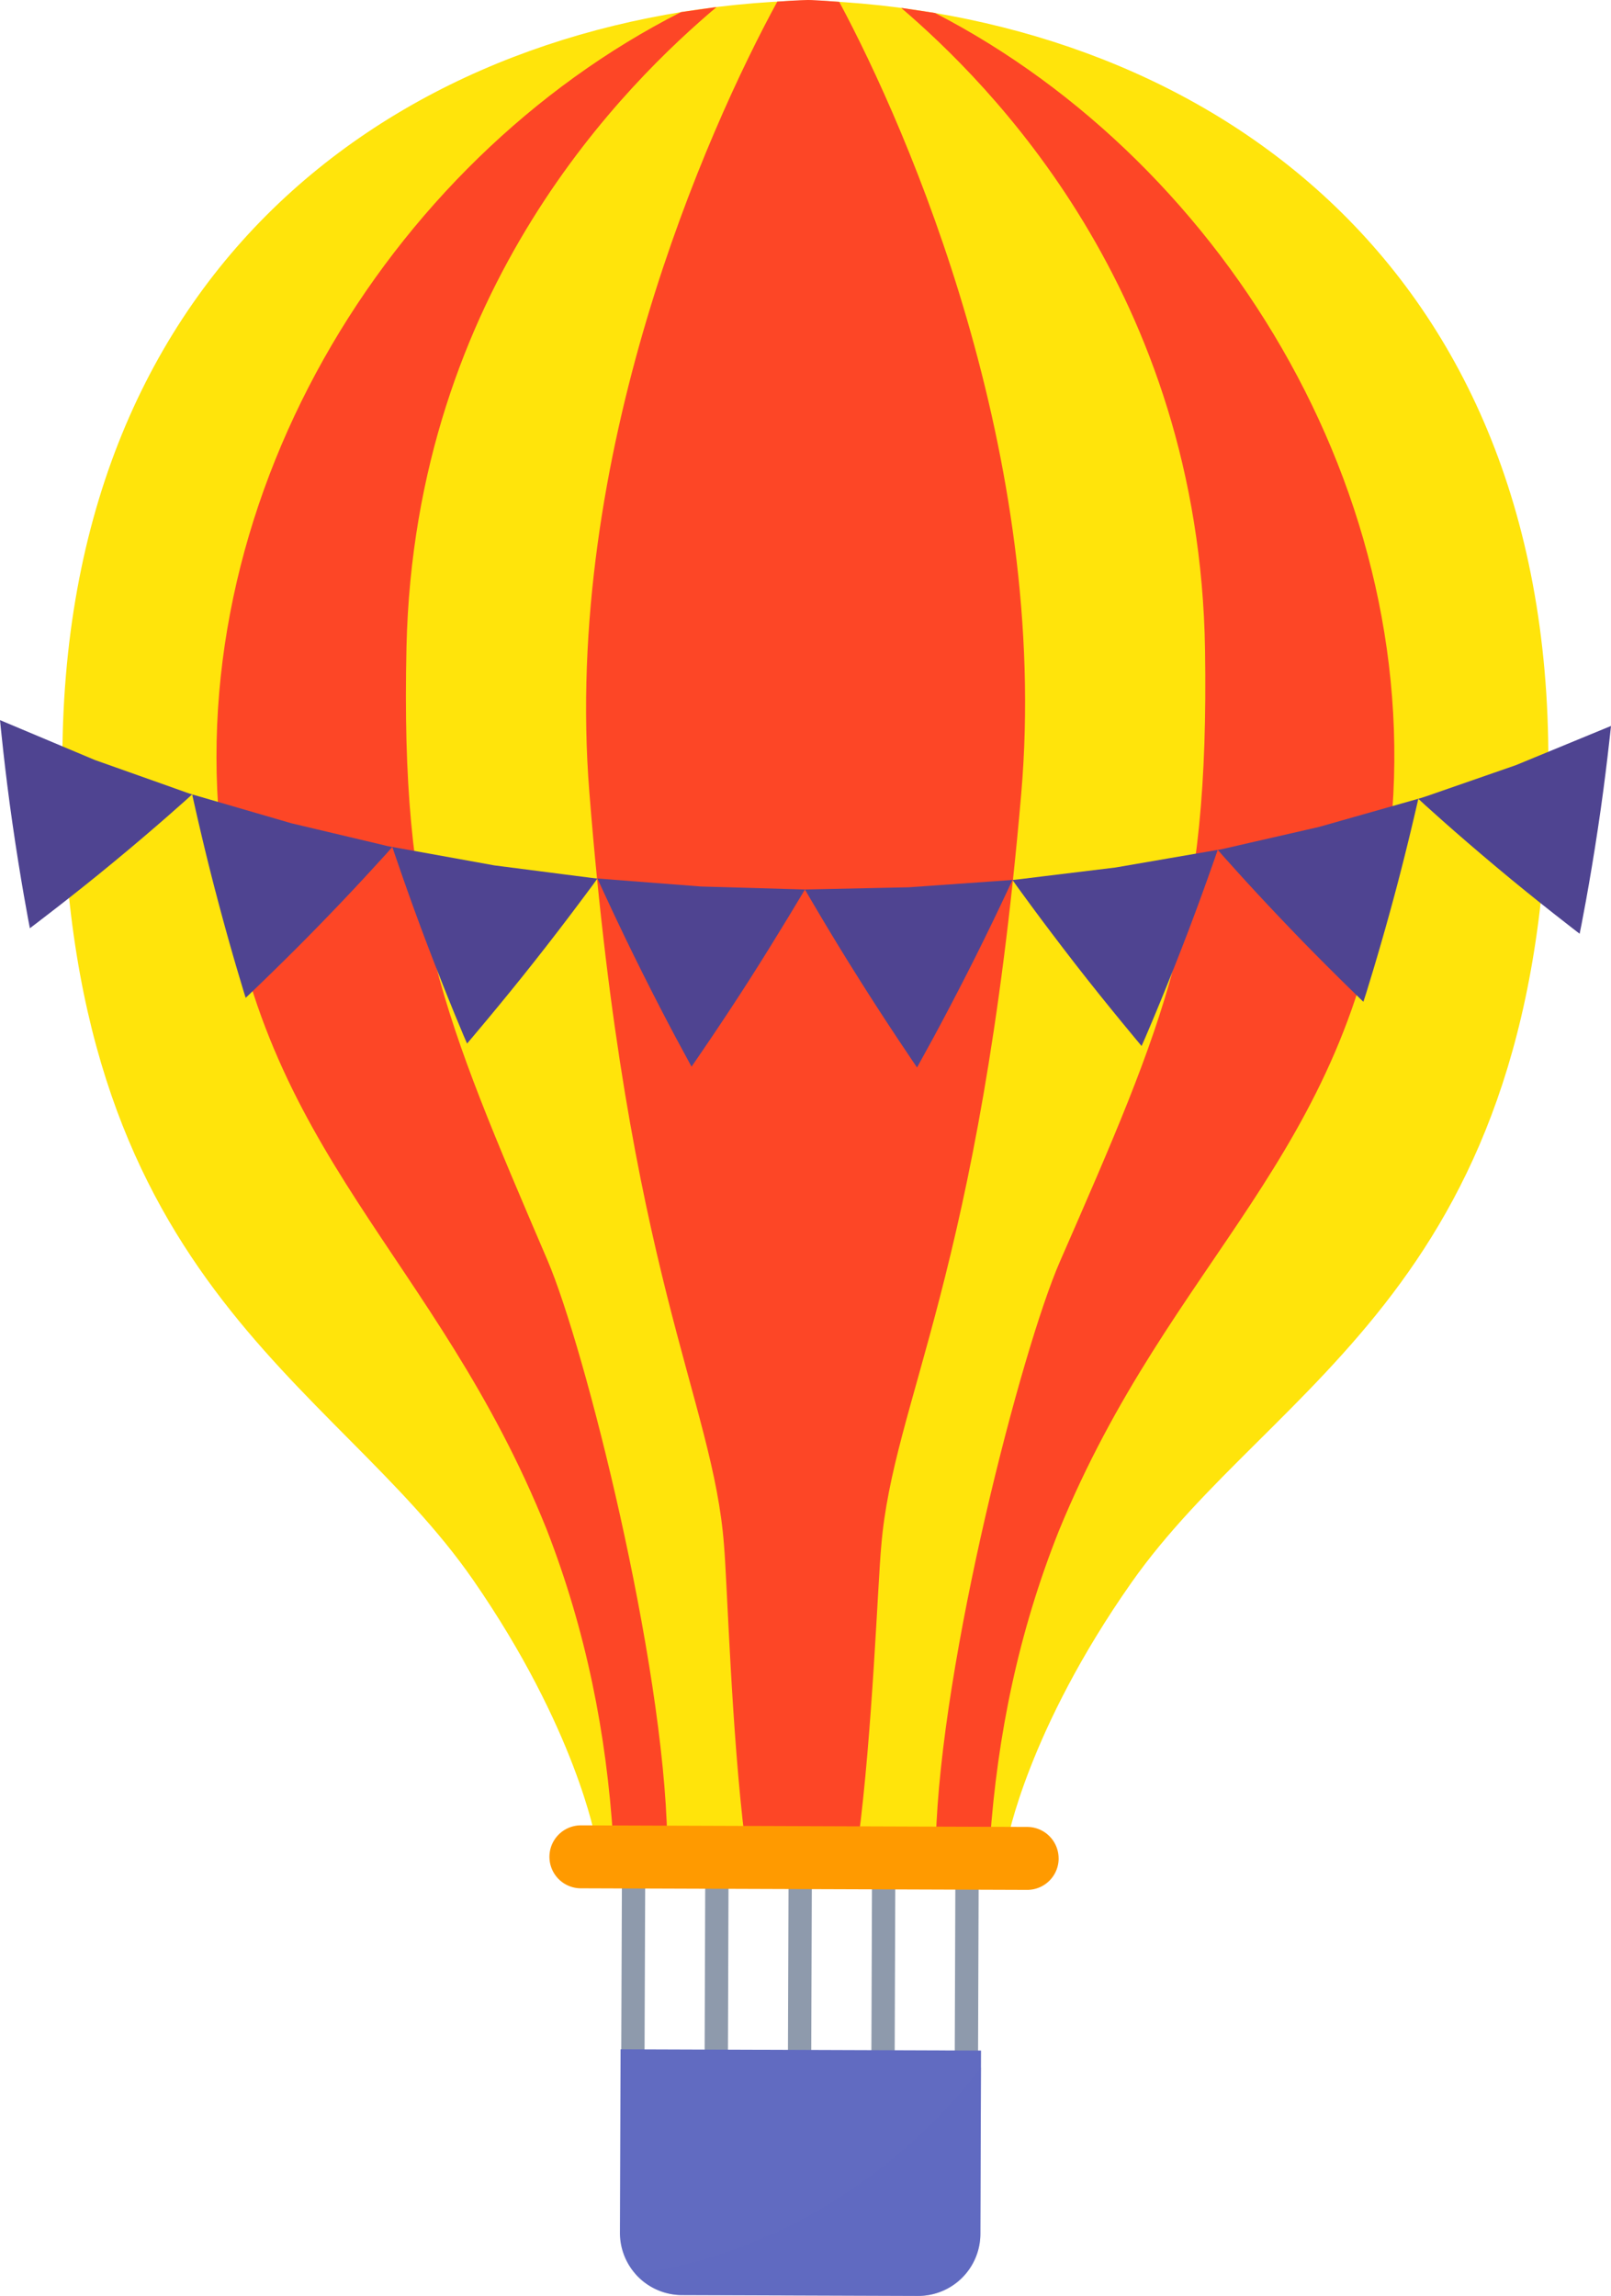 <svg xmlns="http://www.w3.org/2000/svg" width="1080" height="1538.74" viewBox="0 0 1080 1538.76" style=""><g><title>vec_342367862</title><g data-name="Layer 2" style="isolation:isolate"><g data-name="1 card"><path d="M424.25 1385.8a7.81 7.81 0 0 1-7.78-7.84l.53-138.16a7.81 7.81 0 1 1 15.61 0l-.52 138.2a7.81 7.81 0 0 1-7.84 7.8z" fill="#8e9aac"></path><path d="M480.15 1386a7.81 7.81 0 0 1-7.78-7.84l.49-138.17a7.81 7.81 0 1 1 15.61.06l-.47 138.17a7.82 7.82 0 0 1-7.85 7.78z" fill="#8e9aac"></path><path d="M536 1386.2a7.81 7.81 0 0 1-7.78-7.84l.49-138.17a7.81 7.81 0 1 1 15.61.06l-.48 138.16a7.83 7.83 0 0 1-7.84 7.79z" fill="#8e9aac"></path><path d="M591.94 1386.39a7.8 7.8 0 0 1-7.78-7.83l.49-138.17a7.81 7.81 0 0 1 15.62 0l-.49 138.17a7.81 7.81 0 0 1-7.84 7.83z" fill="#8e9aac"></path><path d="M647.83 1386.59a7.81 7.81 0 0 1-7.78-7.84l.49-138.16a7.81 7.81 0 0 1 15.62.05l-.49 138.17a7.8 7.8 0 0 1-7.84 7.78z" fill="#8e9aac"></path><path d="M541.7.22C284 6.73 43 165.75 41.81 507.87 40.57 859.63 223.13 923 317.31 1059.09c68.93 99.59 82 173.79 82 173.79l138 .49 138 .49s13.59-74.11 83.22-173.21c95.21-135.41 278.22-197.5 279.47-549.25C1039.2 169.27 799.32 8.56 541.7.22z" fill="#ffe40b"></path><path d="M447.31 1232.82c-2.3-119.61-55.18-329.61-80.38-388.41-70.37-164.22-98.53-229.2-94.43-410.76C277.92 192.87 422.08 54 480.38 4.72l-23.85 3.4c-197.81 100.26-338.48 331.11-307 565.1 25.18 201.47 142.66 267.1 216.81 451.47 26.57 68.14 40.25 137.26 44.72 208z" fill="#fd4626"></path><path d="M626.84 8.72L604.15 5.3c58 49.66 200 189.43 203.7 430.24 2.81 181.59-25.8 246.36-97.34 410.09-25.61 58.62-80 268.23-83.13 387.83l36.3.13c5-70.71 19.13-139.73 46.2-207.68 75.44-183.85 193.39-248.64 220-449.93C963 342.22 823.93 110.38 626.84 8.72z" fill="#fd4626"></path><path d="M562.62 1.24S546.93 0 541.69 0 521.1 1.07 521.1 1.07c-46.92 86-144 303.59-126 530 25.7 324.22 83 406.89 90.28 504.73 2.09 24 5 125.19 14 197.23l76 .26c9.5-72 13.12-173.1 15.4-197.11 8-97.79 65.83-180.05 93.84-504.09 19.49-226.27-75.68-444.52-122-530.85z" fill="#fd4626"></path><path d="M0 482.63s3.24 34.13 8.32 69.09c2.49 17.45 5.35 35.06 7.67 48.33 1.19 6.65 2.18 12.18 2.88 16.06l1.16 6s28.91-21.77 56-44.22c13.61-11.2 26.85-22.53 36.61-31.08l11.73-10.36 4.45-4.06s-2.11-.55-5.64-1.88l-14.77-5.26-44.8-15.88z" fill="#4f4491"></path><path d="M128.84 532.42s7.28 33.61 16.33 67.77c4.46 17.07 9.29 34.23 13.07 47.15 1.92 6.47 3.53 11.86 4.65 15.62s1.83 5.8 1.83 5.8 26.21-24.85 50.69-50.12c12.29-12.63 24.23-25.33 33-34.89L259 572.18l4-4.54a56.88 56.88 0 0 1-5.84-1.23l-15.31-3.63-46.46-11z" fill="#4f4491"></path><path d="M263 567.64s10.91 32.68 23.52 65.69c6.25 16.5 12.84 33 17.94 45.49l6.23 15 2.42 5.58s23.43-27.43 45.2-55.09c10.92-13.82 21.52-27.69 29.31-38.11l9.38-12.55 3.51-4.87s-2.17-.14-5.95-.67l-15.64-2-47.47-6.11z" fill="#4f4491"></path><path d="M400.5 588.78s14.2 31.41 30.06 63c7.87 15.78 16.08 31.58 22.39 43.44l10.65 19.68s20.56-29.63 39.49-59.33 36.52-59.42 36.52-59.42l-69.66-2z" fill="#4f4491"></path><path d="M539.61 596.15s17.22 29.85 36.1 59.67c18.71 29.84 39.06 59.62 39.06 59.62l10.79-19.64c6.39-11.82 14.71-27.56 22.7-43.28 16.07-31.45 30.49-62.76 30.49-62.76l-69.48 4.91z" fill="#4f4491"></path><path d="M678.75 589.76l3.49 4.9 9.26 12.66c7.72 10.47 18.22 24.41 29 38.31 21.57 27.82 44.8 55.41 44.8 55.41s.9-2 2.46-5.57 3.72-8.79 6.34-15c5.18-12.4 11.89-28.91 18.26-45.36 12.84-32.92 24-65.52 24-65.52l-68.53 11.82-47.5 5.78-15.66 1.93c-3.74.52-5.92.64-5.92.64z" fill="#4f4491"></path><path d="M816.39 569.6l4 4.57 10.48 11.64c8.73 9.62 20.59 22.41 32.79 35.12 24.28 25.45 50.34 50.48 50.34 50.48l1.88-5.79c1.15-3.75 2.78-9.13 4.75-15.58 3.87-12.89 8.81-30 13.41-47.06 9.27-34.1 16.8-67.65 16.8-67.65l-66.7 18.92-46.54 10.64-15.33 3.52a58.8 58.8 0 0 1-5.88 1.19z" fill="#4f4491"></path><path d="M950.81 535.33l4.41 4.09c2.83 2.52 6.84 6.12 11.66 10.44 9.7 8.62 22.87 20 36.4 31.33 26.94 22.65 55.7 44.62 55.7 44.62l1.21-6c.72-3.88 1.76-9.41 3-16 2.41-13.25 5.39-30.84 8-48.27 5.33-34.92 8.81-69 8.81-69l-63.8 26.29-44.93 15.6-14.81 5.15c-3.55 1.21-5.65 1.74-5.65 1.75z" fill="#4f4491"></path><path d="M709.71 1245.62a21.08 21.08 0 0 1-21.17 21l-299.18-1.05a21.1 21.1 0 1 1 .15-42.2l299.18 1.06a21.1 21.1 0 0 1 21 21.17z" fill="#ff9a00"></path><path d="M615.43 1538.74l-158.32-.56a41.68 41.68 0 0 1-41.52-41.83l.44-122.9 241.64.86-.43 122.9a41.67 41.67 0 0 1-41.81 41.53z" fill="#616bc1"></path><path d="M426 1524a41.58 41.58 0 0 0 31.11 14.2l158.32.56a41.67 41.67 0 0 0 41.81-41.53l.39-111.59C601.15 1459.14 517.08 1511.48 426 1524z" fill="#616bc1" opacity=".4" style="mix-blend-mode:multiply"></path></g></g></g></svg>